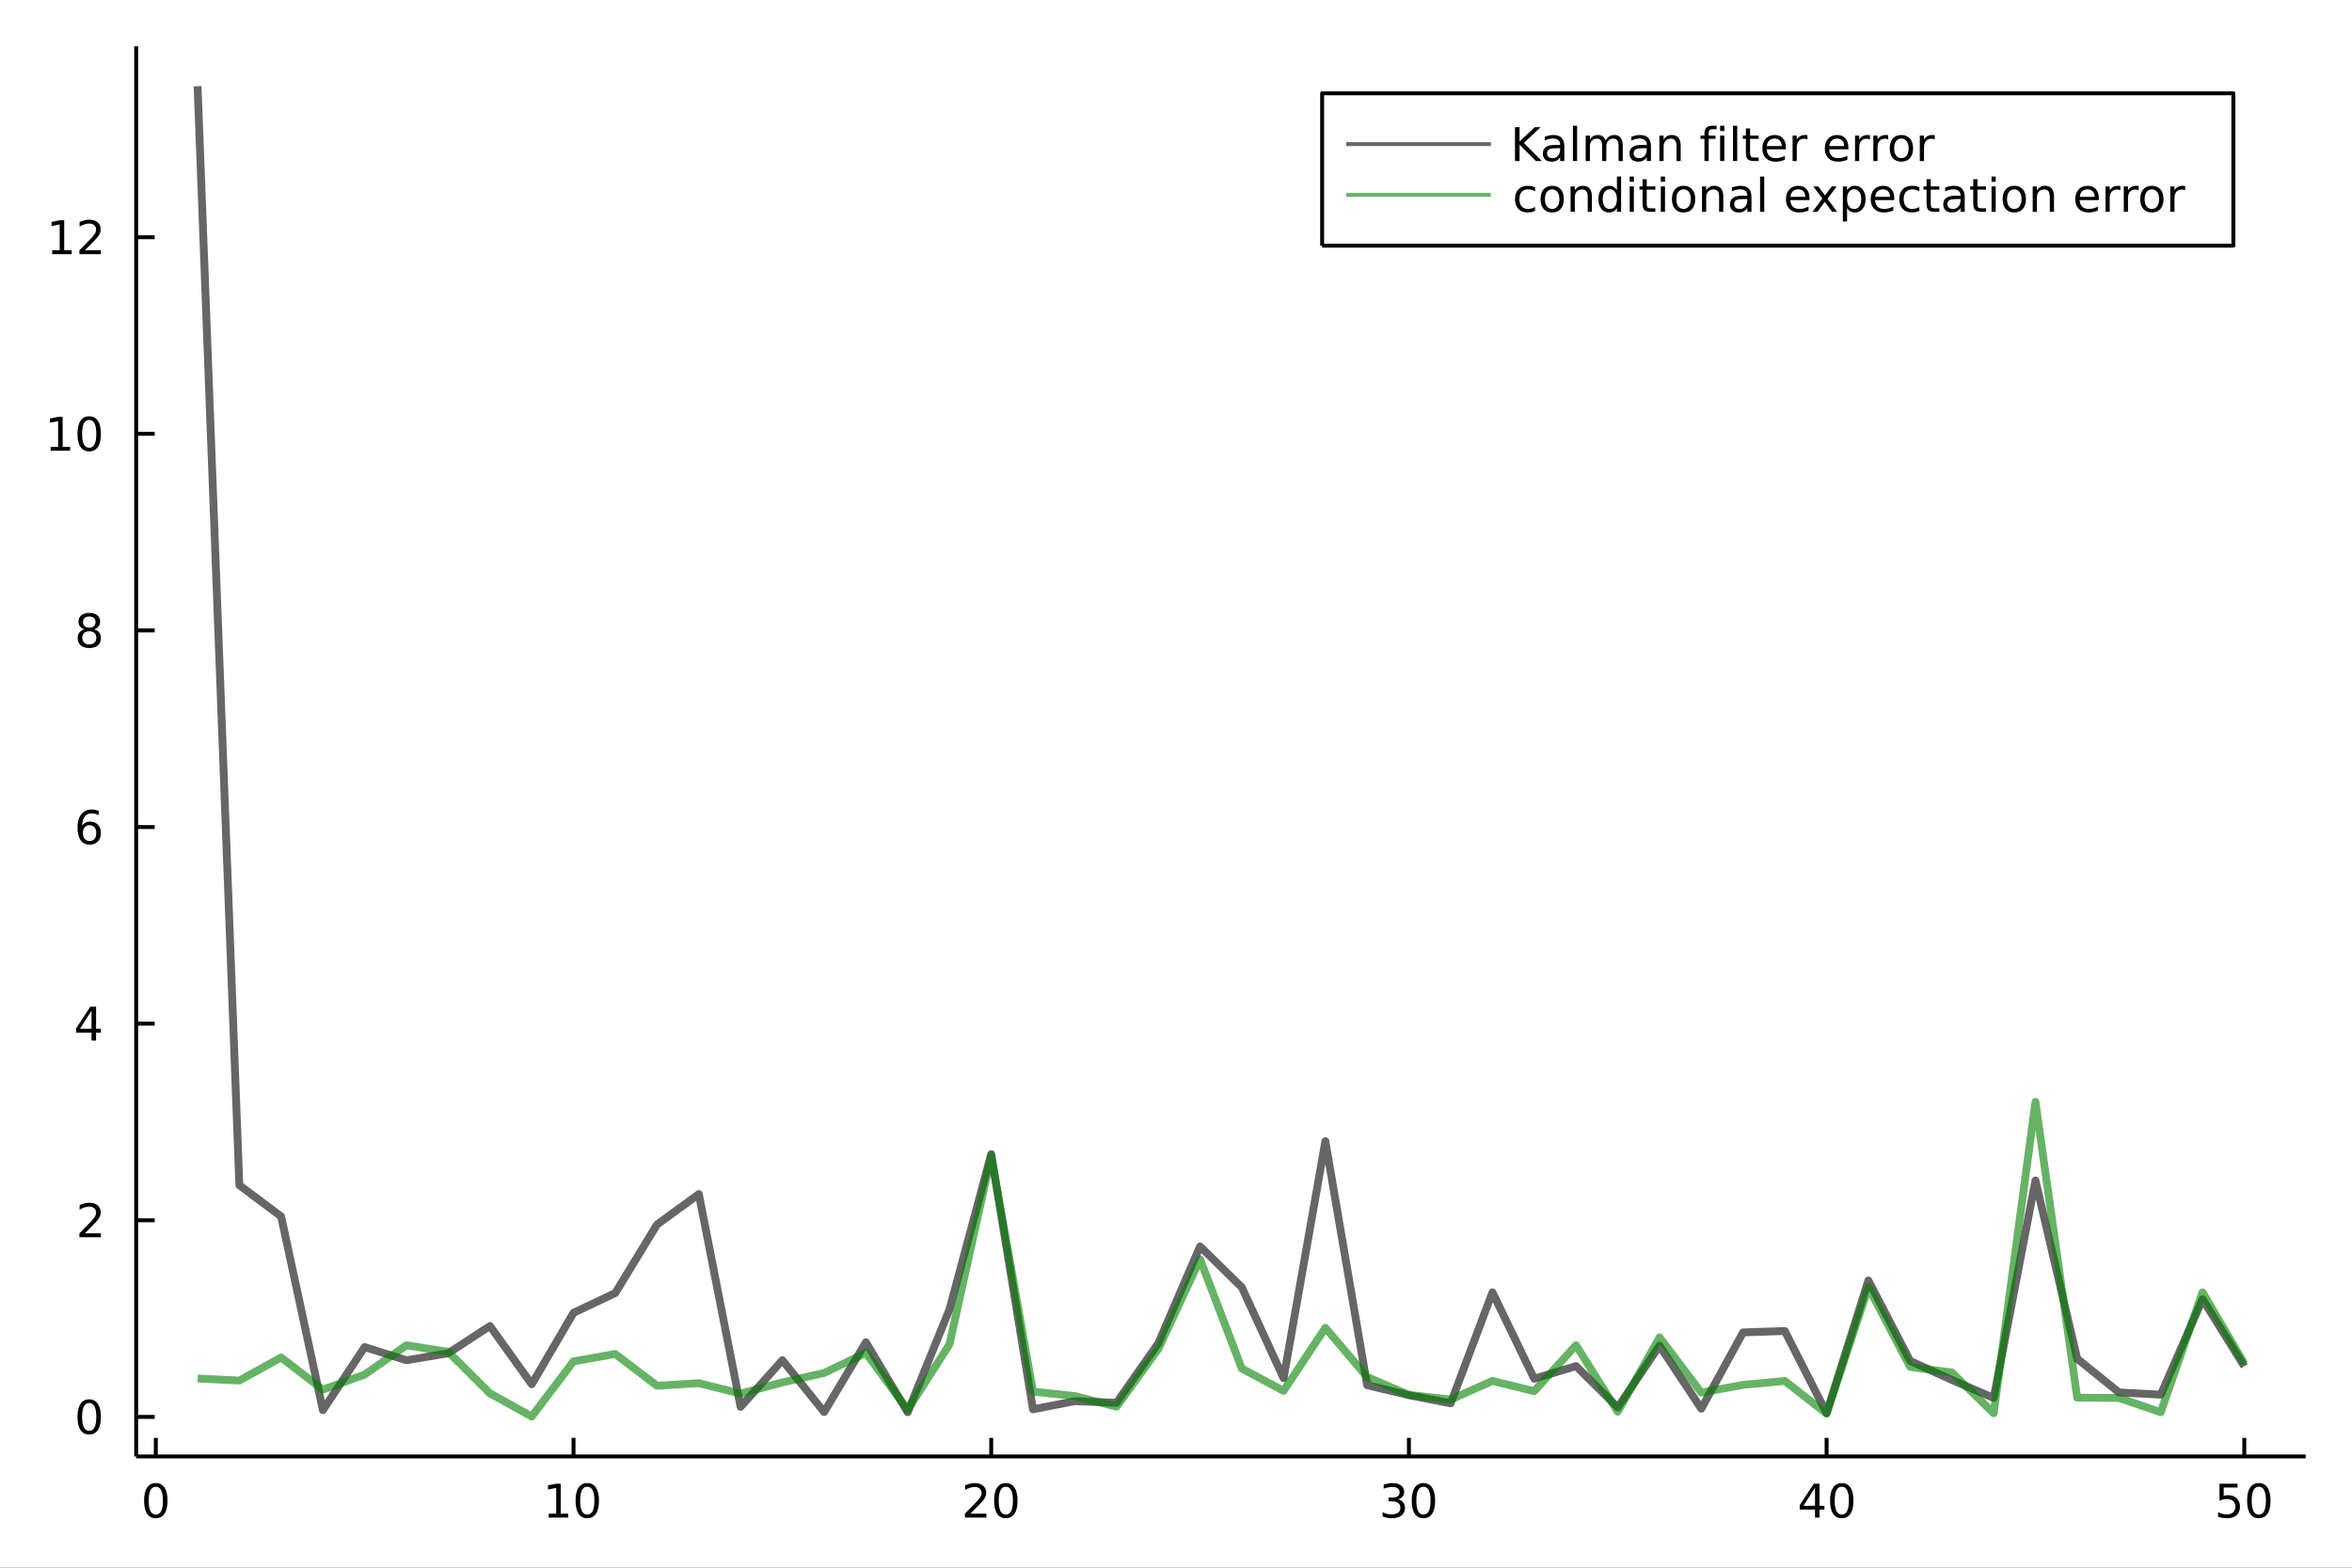 <?xml version="1.0" encoding="utf-8"?>
<svg xmlns="http://www.w3.org/2000/svg" xmlns:xlink="http://www.w3.org/1999/xlink" width="600" height="400" viewBox="0 0 2400 1600">
<rect x="0" y="0" width="2400" height="1600" fill="#333333" stroke="none"/>
<defs>
  <clipPath id="clip410">
    <rect x="0" y="0" width="2400" height="1600"/>
  </clipPath>
</defs>
<path clip-path="url(#clip410)" d="
M0 1600 L2400 1600 L2400 0 L0 0  Z
  " fill="#ffffff" fill-rule="evenodd" fill-opacity="1"/>
<defs>
  <clipPath id="clip411">
    <rect x="480" y="0" width="1681" height="1600"/>
  </clipPath>
</defs>
<path clip-path="url(#clip410)" d="
M138.959 1486.45 L2352.76 1486.45 L2352.76 47.244 L138.959 47.244  Z
  " fill="#ffffff" fill-rule="evenodd" fill-opacity="1"/>
<defs>
  <clipPath id="clip412">
    <rect x="138" y="47" width="2215" height="1440"/>
  </clipPath>
</defs>
<polyline clip-path="url(#clip410)" style="stroke:#000000; stroke-linecap:butt; stroke-linejoin:round; stroke-width:4; stroke-opacity:1; fill:none" points="
  138.959,1486.45 2352.76,1486.45 
  "/>
<polyline clip-path="url(#clip410)" style="stroke:#000000; stroke-linecap:butt; stroke-linejoin:round; stroke-width:4; stroke-opacity:1; fill:none" points="
  158.992,1486.45 158.992,1467.55 
  "/>
<polyline clip-path="url(#clip410)" style="stroke:#000000; stroke-linecap:butt; stroke-linejoin:round; stroke-width:4; stroke-opacity:1; fill:none" points="
  585.214,1486.45 585.214,1467.55 
  "/>
<polyline clip-path="url(#clip410)" style="stroke:#000000; stroke-linecap:butt; stroke-linejoin:round; stroke-width:4; stroke-opacity:1; fill:none" points="
  1011.44,1486.45 1011.44,1467.55 
  "/>
<polyline clip-path="url(#clip410)" style="stroke:#000000; stroke-linecap:butt; stroke-linejoin:round; stroke-width:4; stroke-opacity:1; fill:none" points="
  1437.66,1486.45 1437.66,1467.55 
  "/>
<polyline clip-path="url(#clip410)" style="stroke:#000000; stroke-linecap:butt; stroke-linejoin:round; stroke-width:4; stroke-opacity:1; fill:none" points="
  1863.88,1486.45 1863.88,1467.55 
  "/>
<polyline clip-path="url(#clip410)" style="stroke:#000000; stroke-linecap:butt; stroke-linejoin:round; stroke-width:4; stroke-opacity:1; fill:none" points="
  2290.1,1486.45 2290.1,1467.55 
  "/>
<path clip-path="url(#clip410)" d="M158.992 1517.37 Q155.381 1517.37 153.552 1520.93 Q151.747 1524.47 151.747 1531.6 Q151.747 1538.71 153.552 1542.27 Q155.381 1545.82 158.992 1545.82 Q162.626 1545.82 164.432 1542.27 Q166.26 1538.71 166.26 1531.6 Q166.26 1524.47 164.432 1520.93 Q162.626 1517.37 158.992 1517.37 M158.992 1513.66 Q164.802 1513.66 167.858 1518.27 Q170.936 1522.85 170.936 1531.6 Q170.936 1540.33 167.858 1544.94 Q164.802 1549.52 158.992 1549.52 Q153.182 1549.52 150.103 1544.94 Q147.047 1540.33 147.047 1531.6 Q147.047 1522.85 150.103 1518.27 Q153.182 1513.66 158.992 1513.66 Z" fill="#000000" fill-rule="evenodd" fill-opacity="1" /><path clip-path="url(#clip410)" d="M559.901 1544.91 L567.54 1544.91 L567.54 1518.55 L559.23 1520.21 L559.23 1515.95 L567.494 1514.29 L572.17 1514.29 L572.17 1544.91 L579.809 1544.91 L579.809 1548.85 L559.901 1548.85 L559.901 1544.91 Z" fill="#000000" fill-rule="evenodd" fill-opacity="1" /><path clip-path="url(#clip410)" d="M599.253 1517.37 Q595.642 1517.37 593.813 1520.93 Q592.008 1524.47 592.008 1531.6 Q592.008 1538.71 593.813 1542.27 Q595.642 1545.82 599.253 1545.82 Q602.887 1545.82 604.693 1542.27 Q606.522 1538.71 606.522 1531.6 Q606.522 1524.47 604.693 1520.93 Q602.887 1517.37 599.253 1517.37 M599.253 1513.66 Q605.063 1513.66 608.119 1518.27 Q611.197 1522.85 611.197 1531.6 Q611.197 1540.33 608.119 1544.94 Q605.063 1549.52 599.253 1549.52 Q593.443 1549.52 590.364 1544.94 Q587.309 1540.33 587.309 1531.6 Q587.309 1522.85 590.364 1518.27 Q593.443 1513.66 599.253 1513.66 Z" fill="#000000" fill-rule="evenodd" fill-opacity="1" /><path clip-path="url(#clip410)" d="M990.209 1544.91 L1006.53 1544.91 L1006.53 1548.85 L984.584 1548.85 L984.584 1544.91 Q987.246 1542.16 991.829 1537.53 Q996.436 1532.88 997.616 1531.53 Q999.862 1529.01 1000.74 1527.27 Q1001.64 1525.51 1001.64 1523.82 Q1001.64 1521.07 999.7 1519.33 Q997.778 1517.6 994.676 1517.6 Q992.477 1517.6 990.024 1518.36 Q987.593 1519.13 984.815 1520.68 L984.815 1515.95 Q987.639 1514.82 990.093 1514.24 Q992.547 1513.66 994.584 1513.66 Q999.954 1513.66 1003.15 1516.35 Q1006.34 1519.03 1006.34 1523.52 Q1006.34 1525.65 1005.53 1527.57 Q1004.75 1529.47 1002.64 1532.07 Q1002.06 1532.74 998.959 1535.95 Q995.857 1539.15 990.209 1544.91 Z" fill="#000000" fill-rule="evenodd" fill-opacity="1" /><path clip-path="url(#clip410)" d="M1026.34 1517.37 Q1022.73 1517.37 1020.9 1520.93 Q1019.1 1524.47 1019.1 1531.6 Q1019.1 1538.71 1020.9 1542.27 Q1022.73 1545.82 1026.34 1545.82 Q1029.98 1545.82 1031.78 1542.27 Q1033.61 1538.71 1033.61 1531.6 Q1033.61 1524.47 1031.78 1520.93 Q1029.98 1517.37 1026.34 1517.37 M1026.34 1513.66 Q1032.15 1513.66 1035.21 1518.27 Q1038.29 1522.85 1038.29 1531.6 Q1038.29 1540.33 1035.21 1544.94 Q1032.15 1549.52 1026.34 1549.52 Q1020.53 1549.52 1017.45 1544.94 Q1014.4 1540.33 1014.4 1531.6 Q1014.4 1522.85 1017.45 1518.27 Q1020.53 1513.66 1026.34 1513.66 Z" fill="#000000" fill-rule="evenodd" fill-opacity="1" /><path clip-path="url(#clip410)" d="M1426.5 1530.21 Q1429.86 1530.93 1431.73 1533.2 Q1433.63 1535.47 1433.63 1538.8 Q1433.63 1543.92 1430.11 1546.72 Q1426.59 1549.52 1420.11 1549.52 Q1417.94 1549.52 1415.62 1549.08 Q1413.33 1548.66 1410.88 1547.81 L1410.88 1543.29 Q1412.82 1544.43 1415.13 1545.01 Q1417.45 1545.58 1419.97 1545.58 Q1424.37 1545.58 1426.66 1543.85 Q1428.98 1542.11 1428.98 1538.8 Q1428.98 1535.75 1426.82 1534.03 Q1424.69 1532.3 1420.88 1532.3 L1416.85 1532.3 L1416.85 1528.45 L1421.06 1528.45 Q1424.51 1528.45 1426.34 1527.09 Q1428.17 1525.7 1428.17 1523.11 Q1428.17 1520.45 1426.27 1519.03 Q1424.39 1517.6 1420.88 1517.6 Q1418.95 1517.6 1416.75 1518.01 Q1414.56 1518.43 1411.92 1519.31 L1411.92 1515.14 Q1414.58 1514.4 1416.89 1514.03 Q1419.23 1513.66 1421.29 1513.66 Q1426.62 1513.66 1429.72 1516.09 Q1432.82 1518.5 1432.82 1522.62 Q1432.82 1525.49 1431.18 1527.48 Q1429.53 1529.45 1426.5 1530.21 Z" fill="#000000" fill-rule="evenodd" fill-opacity="1" /><path clip-path="url(#clip410)" d="M1452.5 1517.37 Q1448.88 1517.37 1447.06 1520.93 Q1445.25 1524.47 1445.25 1531.6 Q1445.25 1538.71 1447.06 1542.27 Q1448.88 1545.82 1452.5 1545.82 Q1456.13 1545.82 1457.94 1542.27 Q1459.76 1538.71 1459.76 1531.6 Q1459.76 1524.47 1457.94 1520.93 Q1456.13 1517.37 1452.5 1517.37 M1452.5 1513.66 Q1458.31 1513.66 1461.36 1518.27 Q1464.44 1522.85 1464.44 1531.6 Q1464.44 1540.33 1461.36 1544.94 Q1458.31 1549.52 1452.5 1549.52 Q1446.69 1549.52 1443.61 1544.94 Q1440.55 1540.33 1440.55 1531.6 Q1440.55 1522.85 1443.61 1518.27 Q1446.69 1513.66 1452.5 1513.66 Z" fill="#000000" fill-rule="evenodd" fill-opacity="1" /><path clip-path="url(#clip410)" d="M1852.05 1518.36 L1840.25 1536.81 L1852.05 1536.81 L1852.05 1518.36 M1850.82 1514.29 L1856.7 1514.29 L1856.7 1536.81 L1861.63 1536.81 L1861.63 1540.7 L1856.7 1540.7 L1856.7 1548.85 L1852.05 1548.85 L1852.05 1540.7 L1836.45 1540.7 L1836.45 1536.19 L1850.82 1514.29 Z" fill="#000000" fill-rule="evenodd" fill-opacity="1" /><path clip-path="url(#clip410)" d="M1879.37 1517.37 Q1875.75 1517.37 1873.93 1520.93 Q1872.12 1524.47 1872.12 1531.6 Q1872.12 1538.71 1873.93 1542.27 Q1875.75 1545.82 1879.37 1545.82 Q1883 1545.82 1884.81 1542.27 Q1886.63 1538.71 1886.63 1531.6 Q1886.63 1524.47 1884.81 1520.93 Q1883 1517.37 1879.37 1517.37 M1879.37 1513.66 Q1885.18 1513.66 1888.23 1518.27 Q1891.31 1522.85 1891.31 1531.6 Q1891.31 1540.33 1888.23 1544.94 Q1885.18 1549.52 1879.37 1549.52 Q1873.56 1549.52 1870.48 1544.94 Q1867.42 1540.33 1867.42 1531.6 Q1867.42 1522.85 1870.48 1518.27 Q1873.56 1513.66 1879.37 1513.66 Z" fill="#000000" fill-rule="evenodd" fill-opacity="1" /><path clip-path="url(#clip410)" d="M2264.8 1514.29 L2283.16 1514.29 L2283.16 1518.22 L2269.08 1518.22 L2269.08 1526.7 Q2270.1 1526.35 2271.12 1526.19 Q2272.14 1526 2273.16 1526 Q2278.94 1526 2282.32 1529.17 Q2285.7 1532.34 2285.7 1537.76 Q2285.7 1543.34 2282.23 1546.44 Q2278.76 1549.52 2272.44 1549.52 Q2270.26 1549.52 2267.99 1549.15 Q2265.75 1548.78 2263.34 1548.04 L2263.34 1543.34 Q2265.43 1544.47 2267.65 1545.03 Q2269.87 1545.58 2272.35 1545.58 Q2276.35 1545.58 2278.69 1543.48 Q2281.03 1541.37 2281.03 1537.76 Q2281.03 1534.15 2278.69 1532.04 Q2276.35 1529.94 2272.35 1529.94 Q2270.47 1529.94 2268.6 1530.35 Q2266.74 1530.77 2264.8 1531.65 L2264.8 1514.29 Z" fill="#000000" fill-rule="evenodd" fill-opacity="1" /><path clip-path="url(#clip410)" d="M2304.92 1517.37 Q2301.3 1517.37 2299.48 1520.93 Q2297.67 1524.47 2297.67 1531.6 Q2297.67 1538.71 2299.48 1542.27 Q2301.3 1545.82 2304.92 1545.82 Q2308.55 1545.82 2310.36 1542.27 Q2312.18 1538.71 2312.18 1531.6 Q2312.18 1524.47 2310.36 1520.93 Q2308.55 1517.37 2304.92 1517.37 M2304.92 1513.66 Q2310.73 1513.66 2313.78 1518.27 Q2316.86 1522.85 2316.86 1531.6 Q2316.86 1540.33 2313.78 1544.94 Q2310.73 1549.52 2304.92 1549.52 Q2299.11 1549.52 2296.03 1544.94 Q2292.97 1540.33 2292.97 1531.6 Q2292.97 1522.85 2296.03 1518.27 Q2299.11 1513.66 2304.92 1513.66 Z" fill="#000000" fill-rule="evenodd" fill-opacity="1" /><polyline clip-path="url(#clip410)" style="stroke:#000000; stroke-linecap:butt; stroke-linejoin:round; stroke-width:4; stroke-opacity:1; fill:none" points="
  138.959,1486.45 138.959,47.244 
  "/>
<polyline clip-path="url(#clip410)" style="stroke:#000000; stroke-linecap:butt; stroke-linejoin:round; stroke-width:4; stroke-opacity:1; fill:none" points="
  138.959,1446.1 157.857,1446.1 
  "/>
<polyline clip-path="url(#clip410)" style="stroke:#000000; stroke-linecap:butt; stroke-linejoin:round; stroke-width:4; stroke-opacity:1; fill:none" points="
  138.959,1245.43 157.857,1245.43 
  "/>
<polyline clip-path="url(#clip410)" style="stroke:#000000; stroke-linecap:butt; stroke-linejoin:round; stroke-width:4; stroke-opacity:1; fill:none" points="
  138.959,1044.76 157.857,1044.76 
  "/>
<polyline clip-path="url(#clip410)" style="stroke:#000000; stroke-linecap:butt; stroke-linejoin:round; stroke-width:4; stroke-opacity:1; fill:none" points="
  138.959,844.099 157.857,844.099 
  "/>
<polyline clip-path="url(#clip410)" style="stroke:#000000; stroke-linecap:butt; stroke-linejoin:round; stroke-width:4; stroke-opacity:1; fill:none" points="
  138.959,643.434 157.857,643.434 
  "/>
<polyline clip-path="url(#clip410)" style="stroke:#000000; stroke-linecap:butt; stroke-linejoin:round; stroke-width:4; stroke-opacity:1; fill:none" points="
  138.959,442.768 157.857,442.768 
  "/>
<polyline clip-path="url(#clip410)" style="stroke:#000000; stroke-linecap:butt; stroke-linejoin:round; stroke-width:4; stroke-opacity:1; fill:none" points="
  138.959,242.103 157.857,242.103 
  "/>
<path clip-path="url(#clip410)" d="M91.015 1431.89 Q87.404 1431.89 85.575 1435.46 Q83.77 1439 83.77 1446.13 Q83.77 1453.24 85.575 1456.8 Q87.404 1460.34 91.015 1460.34 Q94.649 1460.34 96.455 1456.8 Q98.284 1453.24 98.284 1446.13 Q98.284 1439 96.455 1435.46 Q94.649 1431.89 91.015 1431.89 M91.015 1428.19 Q96.825 1428.19 99.881 1432.8 Q102.959 1437.38 102.959 1446.13 Q102.959 1454.86 99.881 1459.46 Q96.825 1464.05 91.015 1464.05 Q85.205 1464.05 82.126 1459.46 Q79.071 1454.86 79.071 1446.13 Q79.071 1437.38 82.126 1432.8 Q85.205 1428.19 91.015 1428.19 Z" fill="#000000" fill-rule="evenodd" fill-opacity="1" /><path clip-path="url(#clip410)" d="M86.64 1258.77 L102.959 1258.77 L102.959 1262.71 L81.015 1262.71 L81.015 1258.77 Q83.677 1256.02 88.26 1251.39 Q92.867 1246.74 94.047 1245.4 Q96.293 1242.87 97.172 1241.14 Q98.075 1239.38 98.075 1237.69 Q98.075 1234.93 96.131 1233.2 Q94.21 1231.46 91.108 1231.46 Q88.909 1231.46 86.455 1232.22 Q84.024 1232.99 81.247 1234.54 L81.247 1229.82 Q84.071 1228.68 86.524 1228.1 Q88.978 1227.52 91.015 1227.52 Q96.385 1227.52 99.58 1230.21 Q102.774 1232.9 102.774 1237.39 Q102.774 1239.52 101.964 1241.44 Q101.177 1243.34 99.071 1245.93 Q98.492 1246.6 95.39 1249.82 Q92.288 1253.01 86.64 1258.77 Z" fill="#000000" fill-rule="evenodd" fill-opacity="1" /><path clip-path="url(#clip410)" d="M93.376 1031.56 L81.571 1050.01 L93.376 1050.01 L93.376 1031.56 M92.149 1027.48 L98.029 1027.48 L98.029 1050.01 L102.959 1050.01 L102.959 1053.9 L98.029 1053.9 L98.029 1062.04 L93.376 1062.04 L93.376 1053.9 L77.774 1053.9 L77.774 1049.38 L92.149 1027.48 Z" fill="#000000" fill-rule="evenodd" fill-opacity="1" /><path clip-path="url(#clip410)" d="M91.432 842.236 Q88.284 842.236 86.432 844.388 Q84.603 846.541 84.603 850.291 Q84.603 854.018 86.432 856.194 Q88.284 858.347 91.432 858.347 Q94.58 858.347 96.409 856.194 Q98.26 854.018 98.26 850.291 Q98.26 846.541 96.409 844.388 Q94.58 842.236 91.432 842.236 M100.714 827.583 L100.714 831.842 Q98.955 831.009 97.149 830.569 Q95.367 830.129 93.608 830.129 Q88.978 830.129 86.524 833.254 Q84.094 836.379 83.747 842.699 Q85.112 840.685 87.172 839.62 Q89.233 838.532 91.71 838.532 Q96.918 838.532 99.927 841.703 Q102.959 844.851 102.959 850.291 Q102.959 855.615 99.811 858.833 Q96.663 862.05 91.432 862.05 Q85.436 862.05 82.265 857.467 Q79.094 852.861 79.094 844.134 Q79.094 835.939 82.983 831.078 Q86.872 826.194 93.422 826.194 Q95.182 826.194 96.964 826.541 Q98.77 826.888 100.714 827.583 Z" fill="#000000" fill-rule="evenodd" fill-opacity="1" /><path clip-path="url(#clip410)" d="M91.108 644.302 Q87.774 644.302 85.853 646.084 Q83.955 647.866 83.955 650.991 Q83.955 654.116 85.853 655.899 Q87.774 657.681 91.108 657.681 Q94.441 657.681 96.362 655.899 Q98.284 654.093 98.284 650.991 Q98.284 647.866 96.362 646.084 Q94.464 644.302 91.108 644.302 M86.432 642.311 Q83.422 641.57 81.733 639.51 Q80.066 637.45 80.066 634.487 Q80.066 630.343 83.006 627.936 Q85.969 625.529 91.108 625.529 Q96.27 625.529 99.21 627.936 Q102.149 630.343 102.149 634.487 Q102.149 637.45 100.459 639.51 Q98.793 641.57 95.807 642.311 Q99.186 643.098 101.061 645.39 Q102.959 647.681 102.959 650.991 Q102.959 656.015 99.881 658.7 Q96.825 661.385 91.108 661.385 Q85.39 661.385 82.311 658.7 Q79.256 656.015 79.256 650.991 Q79.256 647.681 81.154 645.39 Q83.052 643.098 86.432 642.311 M84.719 634.927 Q84.719 637.612 86.385 639.116 Q88.075 640.621 91.108 640.621 Q94.117 640.621 95.807 639.116 Q97.52 637.612 97.52 634.927 Q97.52 632.242 95.807 630.737 Q94.117 629.232 91.108 629.232 Q88.075 629.232 86.385 630.737 Q84.719 632.242 84.719 634.927 Z" fill="#000000" fill-rule="evenodd" fill-opacity="1" /><path clip-path="url(#clip410)" d="M51.663 456.113 L59.302 456.113 L59.302 429.747 L50.992 431.414 L50.992 427.155 L59.256 425.488 L63.932 425.488 L63.932 456.113 L71.571 456.113 L71.571 460.048 L51.663 460.048 L51.663 456.113 Z" fill="#000000" fill-rule="evenodd" fill-opacity="1" /><path clip-path="url(#clip410)" d="M91.015 428.567 Q87.404 428.567 85.575 432.132 Q83.77 435.673 83.77 442.803 Q83.77 449.909 85.575 453.474 Q87.404 457.016 91.015 457.016 Q94.649 457.016 96.455 453.474 Q98.284 449.909 98.284 442.803 Q98.284 435.673 96.455 432.132 Q94.649 428.567 91.015 428.567 M91.015 424.863 Q96.825 424.863 99.881 429.47 Q102.959 434.053 102.959 442.803 Q102.959 451.53 99.881 456.136 Q96.825 460.719 91.015 460.719 Q85.205 460.719 82.126 456.136 Q79.071 451.53 79.071 442.803 Q79.071 434.053 82.126 429.47 Q85.205 424.863 91.015 424.863 Z" fill="#000000" fill-rule="evenodd" fill-opacity="1" /><path clip-path="url(#clip410)" d="M53.261 255.447 L60.9 255.447 L60.9 229.082 L52.589 230.749 L52.589 226.489 L60.853 224.823 L65.529 224.823 L65.529 255.447 L73.168 255.447 L73.168 259.383 L53.261 259.383 L53.261 255.447 Z" fill="#000000" fill-rule="evenodd" fill-opacity="1" /><path clip-path="url(#clip410)" d="M86.64 255.447 L102.959 255.447 L102.959 259.383 L81.015 259.383 L81.015 255.447 Q83.677 252.693 88.26 248.063 Q92.867 243.411 94.047 242.068 Q96.293 239.545 97.172 237.809 Q98.075 236.049 98.075 234.36 Q98.075 231.605 96.131 229.869 Q94.21 228.133 91.108 228.133 Q88.909 228.133 86.455 228.897 Q84.024 229.661 81.247 231.212 L81.247 226.489 Q84.071 225.355 86.524 224.776 Q88.978 224.198 91.015 224.198 Q96.385 224.198 99.58 226.883 Q102.774 229.568 102.774 234.059 Q102.774 236.188 101.964 238.11 Q101.177 240.008 99.071 242.6 Q98.492 243.272 95.39 246.489 Q92.288 249.684 86.64 255.447 Z" fill="#000000" fill-rule="evenodd" fill-opacity="1" /><polyline clip-path="url(#clip412)" style="stroke:#000000; stroke-linecap:butt; stroke-linejoin:round; stroke-width:8; stroke-opacity:0.6; fill:none" points="
  201.614,87.976 244.236,1209.62 286.858,1241.53 329.481,1439.2 372.103,1374.84 414.725,1388.3 457.347,1381.15 499.969,1353.33 542.592,1412.81 585.214,1339.88 
  627.836,1319.71 670.458,1249.78 713.08,1218.68 755.703,1435.86 798.325,1388.24 840.947,1441.13 883.569,1369.91 926.191,1441.35 968.813,1336.56 1011.44,1177.91 
  1054.06,1438.34 1096.68,1430.06 1139.3,1431.7 1181.92,1370.99 1224.55,1272.11 1267.17,1313.86 1309.79,1406.64 1352.41,1164.71 1395.04,1413.75 1437.66,1423.89 
  1480.28,1432.27 1522.9,1318.99 1565.52,1407.17 1608.15,1394.26 1650.77,1436.39 1693.39,1373.4 1736.01,1437.75 1778.64,1359.86 1821.26,1358.44 1863.88,1442.29 
  1906.5,1306.86 1949.12,1388.95 1991.75,1408.42 2034.37,1426.78 2076.99,1204.8 2119.61,1386.74 2162.23,1421.13 2204.86,1423.41 2247.48,1326.02 2290.1,1394.45 
  
  "/>
<polyline clip-path="url(#clip412)" style="stroke:#008000; stroke-linecap:butt; stroke-linejoin:round; stroke-width:8; stroke-opacity:0.6; fill:none" points="
  201.614,1406.93 244.236,1409 286.858,1385.43 329.481,1418.3 372.103,1402.94 414.725,1373.03 457.347,1379.7 499.969,1422.06 542.592,1445.72 585.214,1389.44 
  627.836,1381.89 670.458,1414.34 713.08,1411.66 755.703,1422.35 798.325,1410.93 840.947,1401.28 883.569,1380.78 926.191,1438.82 968.813,1372.18 1011.44,1179.7 
  1054.06,1420.27 1096.68,1424.81 1139.3,1435.7 1181.92,1376.87 1224.55,1285.18 1267.17,1396.78 1309.79,1419.52 1352.41,1355.13 1395.04,1405.41 1437.66,1423.61 
  1480.28,1428.41 1522.9,1409.38 1565.52,1419.88 1608.15,1372.92 1650.77,1440.83 1693.39,1364.96 1736.01,1421.32 1778.64,1413.4 1821.26,1409.44 1863.88,1442.79 
  1906.5,1313.88 1949.12,1395.15 1991.75,1400.82 2034.37,1442.39 2076.99,1124.59 2119.61,1426.5 2162.23,1426.79 2204.86,1441.32 2247.48,1318.97 2290.1,1391.62 
  
  "/>
<path clip-path="url(#clip410)" d="
M1349.12 250.738 L2278.96 250.738 L2278.96 95.218 L1349.12 95.218  Z
  " fill="#ffffff" fill-rule="evenodd" fill-opacity="1"/>
<polyline clip-path="url(#clip410)" style="stroke:#000000; stroke-linecap:butt; stroke-linejoin:round; stroke-width:4; stroke-opacity:1; fill:none" points="
  1349.12,250.738 2278.96,250.738 2278.96,95.218 1349.12,95.218 1349.12,250.738 
  "/>
<polyline clip-path="url(#clip410)" style="stroke:#000000; stroke-linecap:butt; stroke-linejoin:round; stroke-width:4; stroke-opacity:0.6; fill:none" points="
  1373.72,147.058 1521.31,147.058 
  "/>
<path clip-path="url(#clip410)" d="M1545.91 129.778 L1550.58 129.778 L1550.58 144.384 L1566.09 129.778 L1572.11 129.778 L1554.96 145.889 L1573.34 164.338 L1567.18 164.338 L1550.58 147.694 L1550.58 164.338 L1545.91 164.338 L1545.91 129.778 Z" fill="#000000" fill-rule="evenodd" fill-opacity="1" /><path clip-path="url(#clip410)" d="M1587.76 151.305 Q1582.59 151.305 1580.6 152.486 Q1578.61 153.666 1578.61 156.514 Q1578.61 158.782 1580.09 160.125 Q1581.6 161.444 1584.17 161.444 Q1587.71 161.444 1589.84 158.944 Q1591.99 156.421 1591.99 152.254 L1591.99 151.305 L1587.76 151.305 M1596.25 149.546 L1596.25 164.338 L1591.99 164.338 L1591.99 160.402 Q1590.53 162.763 1588.36 163.898 Q1586.18 165.009 1583.03 165.009 Q1579.05 165.009 1576.69 162.787 Q1574.35 160.541 1574.35 156.791 Q1574.35 152.416 1577.27 150.194 Q1580.21 147.972 1586.02 147.972 L1591.99 147.972 L1591.99 147.555 Q1591.99 144.615 1590.05 143.018 Q1588.13 141.398 1584.63 141.398 Q1582.41 141.398 1580.3 141.93 Q1578.2 142.463 1576.25 143.527 L1576.25 139.592 Q1578.59 138.69 1580.79 138.25 Q1582.99 137.787 1585.07 137.787 Q1590.7 137.787 1593.47 140.703 Q1596.25 143.62 1596.25 149.546 Z" fill="#000000" fill-rule="evenodd" fill-opacity="1" /><path clip-path="url(#clip410)" d="M1605.03 128.319 L1609.28 128.319 L1609.28 164.338 L1605.03 164.338 L1605.03 128.319 Z" fill="#000000" fill-rule="evenodd" fill-opacity="1" /><path clip-path="url(#clip410)" d="M1638.38 143.389 Q1639.98 140.518 1642.2 139.153 Q1644.42 137.787 1647.43 137.787 Q1651.48 137.787 1653.68 140.634 Q1655.88 143.458 1655.88 148.689 L1655.88 164.338 L1651.6 164.338 L1651.6 148.828 Q1651.6 145.102 1650.28 143.296 Q1648.96 141.49 1646.25 141.49 Q1642.94 141.49 1641.02 143.69 Q1639.1 145.889 1639.1 149.685 L1639.1 164.338 L1634.82 164.338 L1634.82 148.828 Q1634.82 145.078 1633.5 143.296 Q1632.18 141.49 1629.42 141.49 Q1626.16 141.49 1624.24 143.713 Q1622.32 145.912 1622.32 149.685 L1622.32 164.338 L1618.03 164.338 L1618.03 138.412 L1622.32 138.412 L1622.32 142.44 Q1623.78 140.055 1625.81 138.921 Q1627.85 137.787 1630.65 137.787 Q1633.47 137.787 1635.44 139.222 Q1637.43 140.657 1638.38 143.389 Z" fill="#000000" fill-rule="evenodd" fill-opacity="1" /><path clip-path="url(#clip410)" d="M1676.16 151.305 Q1671 151.305 1669.01 152.486 Q1667.02 153.666 1667.02 156.514 Q1667.02 158.782 1668.5 160.125 Q1670 161.444 1672.57 161.444 Q1676.11 161.444 1678.24 158.944 Q1680.4 156.421 1680.4 152.254 L1680.4 151.305 L1676.16 151.305 M1684.65 149.546 L1684.65 164.338 L1680.4 164.338 L1680.4 160.402 Q1678.94 162.763 1676.76 163.898 Q1674.59 165.009 1671.44 165.009 Q1667.46 165.009 1665.09 162.787 Q1662.76 160.541 1662.76 156.791 Q1662.76 152.416 1665.67 150.194 Q1668.61 147.972 1674.42 147.972 L1680.4 147.972 L1680.4 147.555 Q1680.4 144.615 1678.45 143.018 Q1676.53 141.398 1673.03 141.398 Q1670.81 141.398 1668.71 141.93 Q1666.6 142.463 1664.65 143.527 L1664.65 139.592 Q1666.99 138.69 1669.19 138.25 Q1671.39 137.787 1673.47 137.787 Q1679.1 137.787 1681.88 140.703 Q1684.65 143.62 1684.65 149.546 Z" fill="#000000" fill-rule="evenodd" fill-opacity="1" /><path clip-path="url(#clip410)" d="M1714.98 148.689 L1714.98 164.338 L1710.72 164.338 L1710.72 148.828 Q1710.72 145.148 1709.28 143.319 Q1707.85 141.49 1704.98 141.49 Q1701.53 141.49 1699.54 143.69 Q1697.55 145.889 1697.55 149.685 L1697.55 164.338 L1693.27 164.338 L1693.27 138.412 L1697.55 138.412 L1697.55 142.44 Q1699.08 140.102 1701.14 138.944 Q1703.22 137.787 1705.93 137.787 Q1710.39 137.787 1712.69 140.565 Q1714.98 143.319 1714.98 148.689 Z" fill="#000000" fill-rule="evenodd" fill-opacity="1" /><path clip-path="url(#clip410)" d="M1751.67 128.319 L1751.67 131.861 L1747.59 131.861 Q1745.3 131.861 1744.4 132.787 Q1743.52 133.713 1743.52 136.12 L1743.52 138.412 L1750.53 138.412 L1750.53 141.722 L1743.52 141.722 L1743.52 164.338 L1739.24 164.338 L1739.24 141.722 L1735.16 141.722 L1735.16 138.412 L1739.24 138.412 L1739.24 136.606 Q1739.24 132.278 1741.25 130.31 Q1743.27 128.319 1747.64 128.319 L1751.67 128.319 Z" fill="#000000" fill-rule="evenodd" fill-opacity="1" /><path clip-path="url(#clip410)" d="M1755.23 138.412 L1759.49 138.412 L1759.49 164.338 L1755.23 164.338 L1755.23 138.412 M1755.23 128.319 L1759.49 128.319 L1759.49 133.713 L1755.23 133.713 L1755.23 128.319 Z" fill="#000000" fill-rule="evenodd" fill-opacity="1" /><path clip-path="url(#clip410)" d="M1768.4 128.319 L1772.66 128.319 L1772.66 164.338 L1768.4 164.338 L1768.4 128.319 Z" fill="#000000" fill-rule="evenodd" fill-opacity="1" /><path clip-path="url(#clip410)" d="M1785.79 131.051 L1785.79 138.412 L1794.56 138.412 L1794.56 141.722 L1785.79 141.722 L1785.79 155.796 Q1785.79 158.967 1786.64 159.87 Q1787.52 160.773 1790.19 160.773 L1794.56 160.773 L1794.56 164.338 L1790.19 164.338 Q1785.26 164.338 1783.38 162.509 Q1781.51 160.657 1781.51 155.796 L1781.51 141.722 L1778.38 141.722 L1778.38 138.412 L1781.51 138.412 L1781.51 131.051 L1785.79 131.051 Z" fill="#000000" fill-rule="evenodd" fill-opacity="1" /><path clip-path="url(#clip410)" d="M1822.34 150.31 L1822.34 152.393 L1802.76 152.393 Q1803.03 156.791 1805.39 159.106 Q1807.78 161.398 1812.01 161.398 Q1814.47 161.398 1816.76 160.796 Q1819.07 160.194 1821.34 158.99 L1821.34 163.018 Q1819.05 163.99 1816.64 164.5 Q1814.24 165.009 1811.76 165.009 Q1805.56 165.009 1801.92 161.398 Q1798.31 157.787 1798.31 151.629 Q1798.31 145.264 1801.74 141.537 Q1805.19 137.787 1811.02 137.787 Q1816.25 137.787 1819.28 141.166 Q1822.34 144.523 1822.34 150.31 M1818.08 149.06 Q1818.03 145.565 1816.11 143.481 Q1814.21 141.398 1811.07 141.398 Q1807.5 141.398 1805.35 143.412 Q1803.22 145.426 1802.89 149.083 L1818.08 149.06 Z" fill="#000000" fill-rule="evenodd" fill-opacity="1" /><path clip-path="url(#clip410)" d="M1844.35 142.393 Q1843.64 141.977 1842.78 141.791 Q1841.95 141.583 1840.93 141.583 Q1837.32 141.583 1835.37 143.944 Q1833.45 146.282 1833.45 150.68 L1833.45 164.338 L1829.17 164.338 L1829.17 138.412 L1833.45 138.412 L1833.45 142.44 Q1834.79 140.078 1836.95 138.944 Q1839.1 137.787 1842.18 137.787 Q1842.62 137.787 1843.15 137.856 Q1843.68 137.903 1844.33 138.018 L1844.35 142.393 Z" fill="#000000" fill-rule="evenodd" fill-opacity="1" /><path clip-path="url(#clip410)" d="M1886.07 150.31 L1886.07 152.393 L1866.48 152.393 Q1866.76 156.791 1869.12 159.106 Q1871.51 161.398 1875.74 161.398 Q1878.2 161.398 1880.49 160.796 Q1882.8 160.194 1885.07 158.99 L1885.07 163.018 Q1882.78 163.99 1880.37 164.5 Q1877.96 165.009 1875.49 165.009 Q1869.28 165.009 1865.65 161.398 Q1862.04 157.787 1862.04 151.629 Q1862.04 145.264 1865.46 141.537 Q1868.91 137.787 1874.75 137.787 Q1879.98 137.787 1883.01 141.166 Q1886.07 144.523 1886.07 150.31 M1881.81 149.06 Q1881.76 145.565 1879.84 143.481 Q1877.94 141.398 1874.79 141.398 Q1871.23 141.398 1869.07 143.412 Q1866.95 145.426 1866.62 149.083 L1881.81 149.06 Z" fill="#000000" fill-rule="evenodd" fill-opacity="1" /><path clip-path="url(#clip410)" d="M1908.08 142.393 Q1907.36 141.977 1906.51 141.791 Q1905.67 141.583 1904.65 141.583 Q1901.04 141.583 1899.1 143.944 Q1897.18 146.282 1897.18 150.68 L1897.18 164.338 L1892.89 164.338 L1892.89 138.412 L1897.18 138.412 L1897.18 142.44 Q1898.52 140.078 1900.67 138.944 Q1902.82 137.787 1905.9 137.787 Q1906.34 137.787 1906.88 137.856 Q1907.41 137.903 1908.06 138.018 L1908.08 142.393 Z" fill="#000000" fill-rule="evenodd" fill-opacity="1" /><path clip-path="url(#clip410)" d="M1926.74 142.393 Q1926.02 141.977 1925.16 141.791 Q1924.33 141.583 1923.31 141.583 Q1919.7 141.583 1917.75 143.944 Q1915.83 146.282 1915.83 150.68 L1915.83 164.338 L1911.55 164.338 L1911.55 138.412 L1915.83 138.412 L1915.83 142.44 Q1917.18 140.078 1919.33 138.944 Q1921.48 137.787 1924.56 137.787 Q1925 137.787 1925.53 137.856 Q1926.07 137.903 1926.71 138.018 L1926.74 142.393 Z" fill="#000000" fill-rule="evenodd" fill-opacity="1" /><path clip-path="url(#clip410)" d="M1940.21 141.398 Q1936.78 141.398 1934.79 144.083 Q1932.8 146.745 1932.8 151.398 Q1932.8 156.051 1934.77 158.736 Q1936.76 161.398 1940.21 161.398 Q1943.61 161.398 1945.6 158.713 Q1947.59 156.027 1947.59 151.398 Q1947.59 146.791 1945.6 144.106 Q1943.61 141.398 1940.21 141.398 M1940.21 137.787 Q1945.76 137.787 1948.94 141.398 Q1952.11 145.009 1952.11 151.398 Q1952.11 157.764 1948.94 161.398 Q1945.76 165.009 1940.21 165.009 Q1934.63 165.009 1931.46 161.398 Q1928.31 157.764 1928.31 151.398 Q1928.31 145.009 1931.46 141.398 Q1934.63 137.787 1940.21 137.787 Z" fill="#000000" fill-rule="evenodd" fill-opacity="1" /><path clip-path="url(#clip410)" d="M1974.19 142.393 Q1973.47 141.977 1972.62 141.791 Q1971.78 141.583 1970.76 141.583 Q1967.15 141.583 1965.21 143.944 Q1963.29 146.282 1963.29 150.68 L1963.29 164.338 L1959 164.338 L1959 138.412 L1963.29 138.412 L1963.29 142.44 Q1964.63 140.078 1966.78 138.944 Q1968.94 137.787 1972.01 137.787 Q1972.45 137.787 1972.99 137.856 Q1973.52 137.903 1974.17 138.018 L1974.19 142.393 Z" fill="#000000" fill-rule="evenodd" fill-opacity="1" /><polyline clip-path="url(#clip410)" style="stroke:#008000; stroke-linecap:butt; stroke-linejoin:round; stroke-width:4; stroke-opacity:0.6; fill:none" points="
  1373.72,198.898 1521.31,198.898 
  "/>
<path clip-path="url(#clip410)" d="M1566.41 191.247 L1566.41 195.229 Q1564.61 194.233 1562.78 193.747 Q1560.97 193.238 1559.12 193.238 Q1554.98 193.238 1552.69 195.877 Q1550.4 198.492 1550.4 203.238 Q1550.4 207.983 1552.69 210.622 Q1554.98 213.238 1559.12 213.238 Q1560.97 213.238 1562.78 212.752 Q1564.61 212.242 1566.41 211.247 L1566.41 215.182 Q1564.63 216.016 1562.71 216.432 Q1560.81 216.849 1558.66 216.849 Q1552.8 216.849 1549.35 213.168 Q1545.91 209.488 1545.91 203.238 Q1545.91 196.895 1549.38 193.261 Q1552.87 189.627 1558.94 189.627 Q1560.91 189.627 1562.78 190.043 Q1564.66 190.437 1566.41 191.247 Z" fill="#000000" fill-rule="evenodd" fill-opacity="1" /><path clip-path="url(#clip410)" d="M1583.87 193.238 Q1580.44 193.238 1578.45 195.923 Q1576.46 198.585 1576.46 203.238 Q1576.46 207.891 1578.43 210.576 Q1580.42 213.238 1583.87 213.238 Q1587.27 213.238 1589.26 210.553 Q1591.25 207.867 1591.25 203.238 Q1591.25 198.631 1589.26 195.946 Q1587.27 193.238 1583.87 193.238 M1583.87 189.627 Q1589.42 189.627 1592.59 193.238 Q1595.77 196.849 1595.77 203.238 Q1595.77 209.604 1592.59 213.238 Q1589.42 216.849 1583.87 216.849 Q1578.29 216.849 1575.12 213.238 Q1571.97 209.604 1571.97 203.238 Q1571.97 196.849 1575.12 193.238 Q1578.29 189.627 1583.87 189.627 Z" fill="#000000" fill-rule="evenodd" fill-opacity="1" /><path clip-path="url(#clip410)" d="M1624.38 200.529 L1624.38 216.178 L1620.12 216.178 L1620.12 200.668 Q1620.12 196.988 1618.68 195.159 Q1617.25 193.33 1614.38 193.33 Q1610.93 193.33 1608.94 195.53 Q1606.95 197.729 1606.95 201.525 L1606.95 216.178 L1602.66 216.178 L1602.66 190.252 L1606.95 190.252 L1606.95 194.28 Q1608.47 191.942 1610.53 190.784 Q1612.62 189.627 1615.33 189.627 Q1619.79 189.627 1622.09 192.405 Q1624.38 195.159 1624.38 200.529 Z" fill="#000000" fill-rule="evenodd" fill-opacity="1" /><path clip-path="url(#clip410)" d="M1649.93 194.187 L1649.93 180.159 L1654.19 180.159 L1654.19 216.178 L1649.93 216.178 L1649.93 212.289 Q1648.59 214.603 1646.53 215.738 Q1644.49 216.849 1641.62 216.849 Q1636.92 216.849 1633.96 213.099 Q1631.02 209.349 1631.02 203.238 Q1631.02 197.127 1633.96 193.377 Q1636.92 189.627 1641.62 189.627 Q1644.49 189.627 1646.53 190.761 Q1648.59 191.872 1649.93 194.187 M1635.42 203.238 Q1635.42 207.937 1637.34 210.622 Q1639.28 213.284 1642.66 213.284 Q1646.04 213.284 1647.99 210.622 Q1649.93 207.937 1649.93 203.238 Q1649.93 198.539 1647.99 195.877 Q1646.04 193.192 1642.66 193.192 Q1639.28 193.192 1637.34 195.877 Q1635.42 198.539 1635.42 203.238 Z" fill="#000000" fill-rule="evenodd" fill-opacity="1" /><path clip-path="url(#clip410)" d="M1662.96 190.252 L1667.22 190.252 L1667.22 216.178 L1662.96 216.178 L1662.96 190.252 M1662.96 180.159 L1667.22 180.159 L1667.22 185.553 L1662.96 185.553 L1662.96 180.159 Z" fill="#000000" fill-rule="evenodd" fill-opacity="1" /><path clip-path="url(#clip410)" d="M1680.35 182.891 L1680.35 190.252 L1689.12 190.252 L1689.12 193.562 L1680.35 193.562 L1680.35 207.636 Q1680.35 210.807 1681.21 211.71 Q1682.08 212.613 1684.75 212.613 L1689.12 212.613 L1689.12 216.178 L1684.75 216.178 Q1679.82 216.178 1677.94 214.349 Q1676.07 212.497 1676.07 207.636 L1676.07 193.562 L1672.94 193.562 L1672.94 190.252 L1676.07 190.252 L1676.07 182.891 L1680.35 182.891 Z" fill="#000000" fill-rule="evenodd" fill-opacity="1" /><path clip-path="url(#clip410)" d="M1694.72 190.252 L1698.98 190.252 L1698.98 216.178 L1694.72 216.178 L1694.72 190.252 M1694.72 180.159 L1698.98 180.159 L1698.98 185.553 L1694.72 185.553 L1694.72 180.159 Z" fill="#000000" fill-rule="evenodd" fill-opacity="1" /><path clip-path="url(#clip410)" d="M1717.94 193.238 Q1714.52 193.238 1712.52 195.923 Q1710.53 198.585 1710.53 203.238 Q1710.53 207.891 1712.5 210.576 Q1714.49 213.238 1717.94 213.238 Q1721.34 213.238 1723.33 210.553 Q1725.33 207.867 1725.33 203.238 Q1725.33 198.631 1723.33 195.946 Q1721.34 193.238 1717.94 193.238 M1717.94 189.627 Q1723.5 189.627 1726.67 193.238 Q1729.84 196.849 1729.84 203.238 Q1729.84 209.604 1726.67 213.238 Q1723.5 216.849 1717.94 216.849 Q1712.36 216.849 1709.19 213.238 Q1706.04 209.604 1706.04 203.238 Q1706.04 196.849 1709.19 193.238 Q1712.36 189.627 1717.94 189.627 Z" fill="#000000" fill-rule="evenodd" fill-opacity="1" /><path clip-path="url(#clip410)" d="M1758.45 200.529 L1758.45 216.178 L1754.19 216.178 L1754.19 200.668 Q1754.19 196.988 1752.76 195.159 Q1751.32 193.33 1748.45 193.33 Q1745 193.33 1743.01 195.53 Q1741.02 197.729 1741.02 201.525 L1741.02 216.178 L1736.74 216.178 L1736.74 190.252 L1741.02 190.252 L1741.02 194.28 Q1742.55 191.942 1744.61 190.784 Q1746.69 189.627 1749.4 189.627 Q1753.87 189.627 1756.16 192.405 Q1758.45 195.159 1758.45 200.529 Z" fill="#000000" fill-rule="evenodd" fill-opacity="1" /><path clip-path="url(#clip410)" d="M1778.73 203.145 Q1773.57 203.145 1771.58 204.326 Q1769.58 205.506 1769.58 208.354 Q1769.58 210.622 1771.07 211.965 Q1772.57 213.284 1775.14 213.284 Q1778.68 213.284 1780.81 210.784 Q1782.96 208.261 1782.96 204.094 L1782.96 203.145 L1778.73 203.145 M1787.22 201.386 L1787.22 216.178 L1782.96 216.178 L1782.96 212.242 Q1781.51 214.603 1779.33 215.738 Q1777.15 216.849 1774.01 216.849 Q1770.02 216.849 1767.66 214.627 Q1765.33 212.381 1765.33 208.631 Q1765.33 204.256 1768.24 202.034 Q1771.18 199.812 1776.99 199.812 L1782.96 199.812 L1782.96 199.395 Q1782.96 196.455 1781.02 194.858 Q1779.1 193.238 1775.6 193.238 Q1773.38 193.238 1771.27 193.77 Q1769.17 194.303 1767.22 195.367 L1767.22 191.432 Q1769.56 190.53 1771.76 190.09 Q1773.96 189.627 1776.04 189.627 Q1781.67 189.627 1784.45 192.543 Q1787.22 195.46 1787.22 201.386 Z" fill="#000000" fill-rule="evenodd" fill-opacity="1" /><path clip-path="url(#clip410)" d="M1796 180.159 L1800.26 180.159 L1800.26 216.178 L1796 216.178 L1796 180.159 Z" fill="#000000" fill-rule="evenodd" fill-opacity="1" /><path clip-path="url(#clip410)" d="M1846.41 202.15 L1846.41 204.233 L1826.83 204.233 Q1827.11 208.631 1829.47 210.946 Q1831.85 213.238 1836.09 213.238 Q1838.54 213.238 1840.83 212.636 Q1843.15 212.034 1845.42 210.83 L1845.42 214.858 Q1843.13 215.83 1840.72 216.34 Q1838.31 216.849 1835.83 216.849 Q1829.63 216.849 1826 213.238 Q1822.39 209.627 1822.39 203.469 Q1822.39 197.104 1825.81 193.377 Q1829.26 189.627 1835.09 189.627 Q1840.32 189.627 1843.36 193.006 Q1846.41 196.363 1846.41 202.15 M1842.15 200.9 Q1842.11 197.405 1840.19 195.321 Q1838.29 193.238 1835.14 193.238 Q1831.57 193.238 1829.42 195.252 Q1827.29 197.266 1826.97 200.923 L1842.15 200.9 Z" fill="#000000" fill-rule="evenodd" fill-opacity="1" /><path clip-path="url(#clip410)" d="M1874.12 190.252 L1864.75 202.867 L1874.61 216.178 L1869.58 216.178 L1862.04 205.992 L1854.49 216.178 L1849.47 216.178 L1859.54 202.613 L1850.32 190.252 L1855.35 190.252 L1862.22 199.488 L1869.1 190.252 L1874.12 190.252 Z" fill="#000000" fill-rule="evenodd" fill-opacity="1" /><path clip-path="url(#clip410)" d="M1884.75 212.289 L1884.75 226.039 L1880.46 226.039 L1880.46 190.252 L1884.75 190.252 L1884.75 194.187 Q1886.09 191.872 1888.13 190.761 Q1890.19 189.627 1893.03 189.627 Q1897.76 189.627 1900.69 193.377 Q1903.66 197.127 1903.66 203.238 Q1903.66 209.349 1900.69 213.099 Q1897.76 216.849 1893.03 216.849 Q1890.19 216.849 1888.13 215.738 Q1886.09 214.603 1884.75 212.289 M1899.24 203.238 Q1899.24 198.539 1897.29 195.877 Q1895.37 193.192 1891.99 193.192 Q1888.61 193.192 1886.67 195.877 Q1884.75 198.539 1884.75 203.238 Q1884.75 207.937 1886.67 210.622 Q1888.61 213.284 1891.99 213.284 Q1895.37 213.284 1897.29 210.622 Q1899.24 207.937 1899.24 203.238 Z" fill="#000000" fill-rule="evenodd" fill-opacity="1" /><path clip-path="url(#clip410)" d="M1932.89 202.15 L1932.89 204.233 L1913.31 204.233 Q1913.59 208.631 1915.95 210.946 Q1918.33 213.238 1922.57 213.238 Q1925.02 213.238 1927.32 212.636 Q1929.63 212.034 1931.9 210.83 L1931.9 214.858 Q1929.61 215.83 1927.2 216.34 Q1924.79 216.849 1922.32 216.849 Q1916.11 216.849 1912.48 213.238 Q1908.87 209.627 1908.87 203.469 Q1908.87 197.104 1912.29 193.377 Q1915.74 189.627 1921.57 189.627 Q1926.81 189.627 1929.84 193.006 Q1932.89 196.363 1932.89 202.15 M1928.63 200.9 Q1928.59 197.405 1926.67 195.321 Q1924.77 193.238 1921.62 193.238 Q1918.06 193.238 1915.9 195.252 Q1913.77 197.266 1913.45 200.923 L1928.63 200.9 Z" fill="#000000" fill-rule="evenodd" fill-opacity="1" /><path clip-path="url(#clip410)" d="M1958.54 191.247 L1958.54 195.229 Q1956.74 194.233 1954.91 193.747 Q1953.1 193.238 1951.25 193.238 Q1947.11 193.238 1944.82 195.877 Q1942.52 198.492 1942.52 203.238 Q1942.52 207.983 1944.82 210.622 Q1947.11 213.238 1951.25 213.238 Q1953.1 213.238 1954.91 212.752 Q1956.74 212.242 1958.54 211.247 L1958.54 215.182 Q1956.76 216.016 1954.84 216.432 Q1952.94 216.849 1950.79 216.849 Q1944.93 216.849 1941.48 213.168 Q1938.03 209.488 1938.03 203.238 Q1938.03 196.895 1941.5 193.261 Q1945 189.627 1951.07 189.627 Q1953.03 189.627 1954.91 190.043 Q1956.78 190.437 1958.54 191.247 Z" fill="#000000" fill-rule="evenodd" fill-opacity="1" /><path clip-path="url(#clip410)" d="M1970.16 182.891 L1970.16 190.252 L1978.94 190.252 L1978.94 193.562 L1970.16 193.562 L1970.16 207.636 Q1970.16 210.807 1971.02 211.71 Q1971.9 212.613 1974.56 212.613 L1978.94 212.613 L1978.94 216.178 L1974.56 216.178 Q1969.63 216.178 1967.75 214.349 Q1965.88 212.497 1965.88 207.636 L1965.88 193.562 L1962.75 193.562 L1962.75 190.252 L1965.88 190.252 L1965.88 182.891 L1970.16 182.891 Z" fill="#000000" fill-rule="evenodd" fill-opacity="1" /><path clip-path="url(#clip410)" d="M1996.32 203.145 Q1991.16 203.145 1989.17 204.326 Q1987.18 205.506 1987.18 208.354 Q1987.18 210.622 1988.66 211.965 Q1990.16 213.284 1992.73 213.284 Q1996.27 213.284 1998.4 210.784 Q2000.56 208.261 2000.56 204.094 L2000.56 203.145 L1996.32 203.145 M2004.81 201.386 L2004.81 216.178 L2000.56 216.178 L2000.56 212.242 Q1999.1 214.603 1996.92 215.738 Q1994.75 216.849 1991.6 216.849 Q1987.62 216.849 1985.25 214.627 Q1982.92 212.381 1982.92 208.631 Q1982.92 204.256 1985.83 202.034 Q1988.77 199.812 1994.58 199.812 L2000.56 199.812 L2000.56 199.395 Q2000.56 196.455 1998.61 194.858 Q1996.69 193.238 1993.19 193.238 Q1990.97 193.238 1988.87 193.77 Q1986.76 194.303 1984.81 195.367 L1984.81 191.432 Q1987.15 190.53 1989.35 190.09 Q1991.55 189.627 1993.63 189.627 Q1999.26 189.627 2002.04 192.543 Q2004.81 195.46 2004.81 201.386 Z" fill="#000000" fill-rule="evenodd" fill-opacity="1" /><path clip-path="url(#clip410)" d="M2017.8 182.891 L2017.8 190.252 L2026.57 190.252 L2026.57 193.562 L2017.8 193.562 L2017.8 207.636 Q2017.8 210.807 2018.66 211.71 Q2019.54 212.613 2022.2 212.613 L2026.57 212.613 L2026.57 216.178 L2022.2 216.178 Q2017.27 216.178 2015.39 214.349 Q2013.52 212.497 2013.52 207.636 L2013.52 193.562 L2010.39 193.562 L2010.39 190.252 L2013.52 190.252 L2013.52 182.891 L2017.8 182.891 Z" fill="#000000" fill-rule="evenodd" fill-opacity="1" /><path clip-path="url(#clip410)" d="M2032.18 190.252 L2036.43 190.252 L2036.43 216.178 L2032.18 216.178 L2032.18 190.252 M2032.18 180.159 L2036.43 180.159 L2036.43 185.553 L2032.18 185.553 L2032.18 180.159 Z" fill="#000000" fill-rule="evenodd" fill-opacity="1" /><path clip-path="url(#clip410)" d="M2055.39 193.238 Q2051.97 193.238 2049.98 195.923 Q2047.99 198.585 2047.99 203.238 Q2047.99 207.891 2049.95 210.576 Q2051.94 213.238 2055.39 213.238 Q2058.8 213.238 2060.79 210.553 Q2062.78 207.867 2062.78 203.238 Q2062.78 198.631 2060.79 195.946 Q2058.8 193.238 2055.39 193.238 M2055.39 189.627 Q2060.95 189.627 2064.12 193.238 Q2067.29 196.849 2067.29 203.238 Q2067.29 209.604 2064.12 213.238 Q2060.95 216.849 2055.39 216.849 Q2049.81 216.849 2046.64 213.238 Q2043.5 209.604 2043.5 203.238 Q2043.5 196.849 2046.64 193.238 Q2049.81 189.627 2055.39 189.627 Z" fill="#000000" fill-rule="evenodd" fill-opacity="1" /><path clip-path="url(#clip410)" d="M2095.9 200.529 L2095.9 216.178 L2091.64 216.178 L2091.64 200.668 Q2091.64 196.988 2090.21 195.159 Q2088.77 193.33 2085.9 193.33 Q2082.45 193.33 2080.46 195.53 Q2078.47 197.729 2078.47 201.525 L2078.47 216.178 L2074.19 216.178 L2074.19 190.252 L2078.47 190.252 L2078.47 194.28 Q2080 191.942 2082.06 190.784 Q2084.14 189.627 2086.85 189.627 Q2091.32 189.627 2093.61 192.405 Q2095.9 195.159 2095.9 200.529 Z" fill="#000000" fill-rule="evenodd" fill-opacity="1" /><path clip-path="url(#clip410)" d="M2141.64 202.15 L2141.64 204.233 L2122.06 204.233 Q2122.34 208.631 2124.7 210.946 Q2127.08 213.238 2131.32 213.238 Q2133.77 213.238 2136.06 212.636 Q2138.38 212.034 2140.65 210.83 L2140.65 214.858 Q2138.36 215.83 2135.95 216.34 Q2133.54 216.849 2131.06 216.849 Q2124.86 216.849 2121.23 213.238 Q2117.62 209.627 2117.62 203.469 Q2117.62 197.104 2121.04 193.377 Q2124.49 189.627 2130.32 189.627 Q2135.55 189.627 2138.59 193.006 Q2141.64 196.363 2141.64 202.15 M2137.38 200.9 Q2137.34 197.405 2135.42 195.321 Q2133.52 193.238 2130.37 193.238 Q2126.8 193.238 2124.65 195.252 Q2122.52 197.266 2122.2 200.923 L2137.38 200.9 Z" fill="#000000" fill-rule="evenodd" fill-opacity="1" /><path clip-path="url(#clip410)" d="M2163.66 194.233 Q2162.94 193.817 2162.08 193.631 Q2161.25 193.423 2160.23 193.423 Q2156.62 193.423 2154.68 195.784 Q2152.75 198.122 2152.75 202.52 L2152.75 216.178 L2148.47 216.178 L2148.47 190.252 L2152.75 190.252 L2152.75 194.28 Q2154.1 191.918 2156.25 190.784 Q2158.4 189.627 2161.48 189.627 Q2161.92 189.627 2162.45 189.696 Q2162.99 189.743 2163.63 189.858 L2163.66 194.233 Z" fill="#000000" fill-rule="evenodd" fill-opacity="1" /><path clip-path="url(#clip410)" d="M2182.31 194.233 Q2181.6 193.817 2180.74 193.631 Q2179.91 193.423 2178.89 193.423 Q2175.28 193.423 2173.33 195.784 Q2171.41 198.122 2171.41 202.52 L2171.41 216.178 L2167.13 216.178 L2167.13 190.252 L2171.41 190.252 L2171.41 194.28 Q2172.75 191.918 2174.91 190.784 Q2177.06 189.627 2180.14 189.627 Q2180.58 189.627 2181.11 189.696 Q2181.64 189.743 2182.29 189.858 L2182.31 194.233 Z" fill="#000000" fill-rule="evenodd" fill-opacity="1" /><path clip-path="url(#clip410)" d="M2195.79 193.238 Q2192.36 193.238 2190.37 195.923 Q2188.38 198.585 2188.38 203.238 Q2188.38 207.891 2190.35 210.576 Q2192.34 213.238 2195.79 213.238 Q2199.19 213.238 2201.18 210.553 Q2203.17 207.867 2203.17 203.238 Q2203.17 198.631 2201.18 195.946 Q2199.19 193.238 2195.79 193.238 M2195.79 189.627 Q2201.34 189.627 2204.51 193.238 Q2207.68 196.849 2207.68 203.238 Q2207.68 209.604 2204.51 213.238 Q2201.34 216.849 2195.79 216.849 Q2190.21 216.849 2187.04 213.238 Q2183.89 209.604 2183.89 203.238 Q2183.89 196.849 2187.04 193.238 Q2190.21 189.627 2195.79 189.627 Z" fill="#000000" fill-rule="evenodd" fill-opacity="1" /><path clip-path="url(#clip410)" d="M2229.77 194.233 Q2229.05 193.817 2228.19 193.631 Q2227.36 193.423 2226.34 193.423 Q2222.73 193.423 2220.79 195.784 Q2218.86 198.122 2218.86 202.52 L2218.86 216.178 L2214.58 216.178 L2214.58 190.252 L2218.86 190.252 L2218.86 194.28 Q2220.21 191.918 2222.36 190.784 Q2224.51 189.627 2227.59 189.627 Q2228.03 189.627 2228.56 189.696 Q2229.1 189.743 2229.74 189.858 L2229.77 194.233 Z" fill="#000000" fill-rule="evenodd" fill-opacity="1" /></svg>
